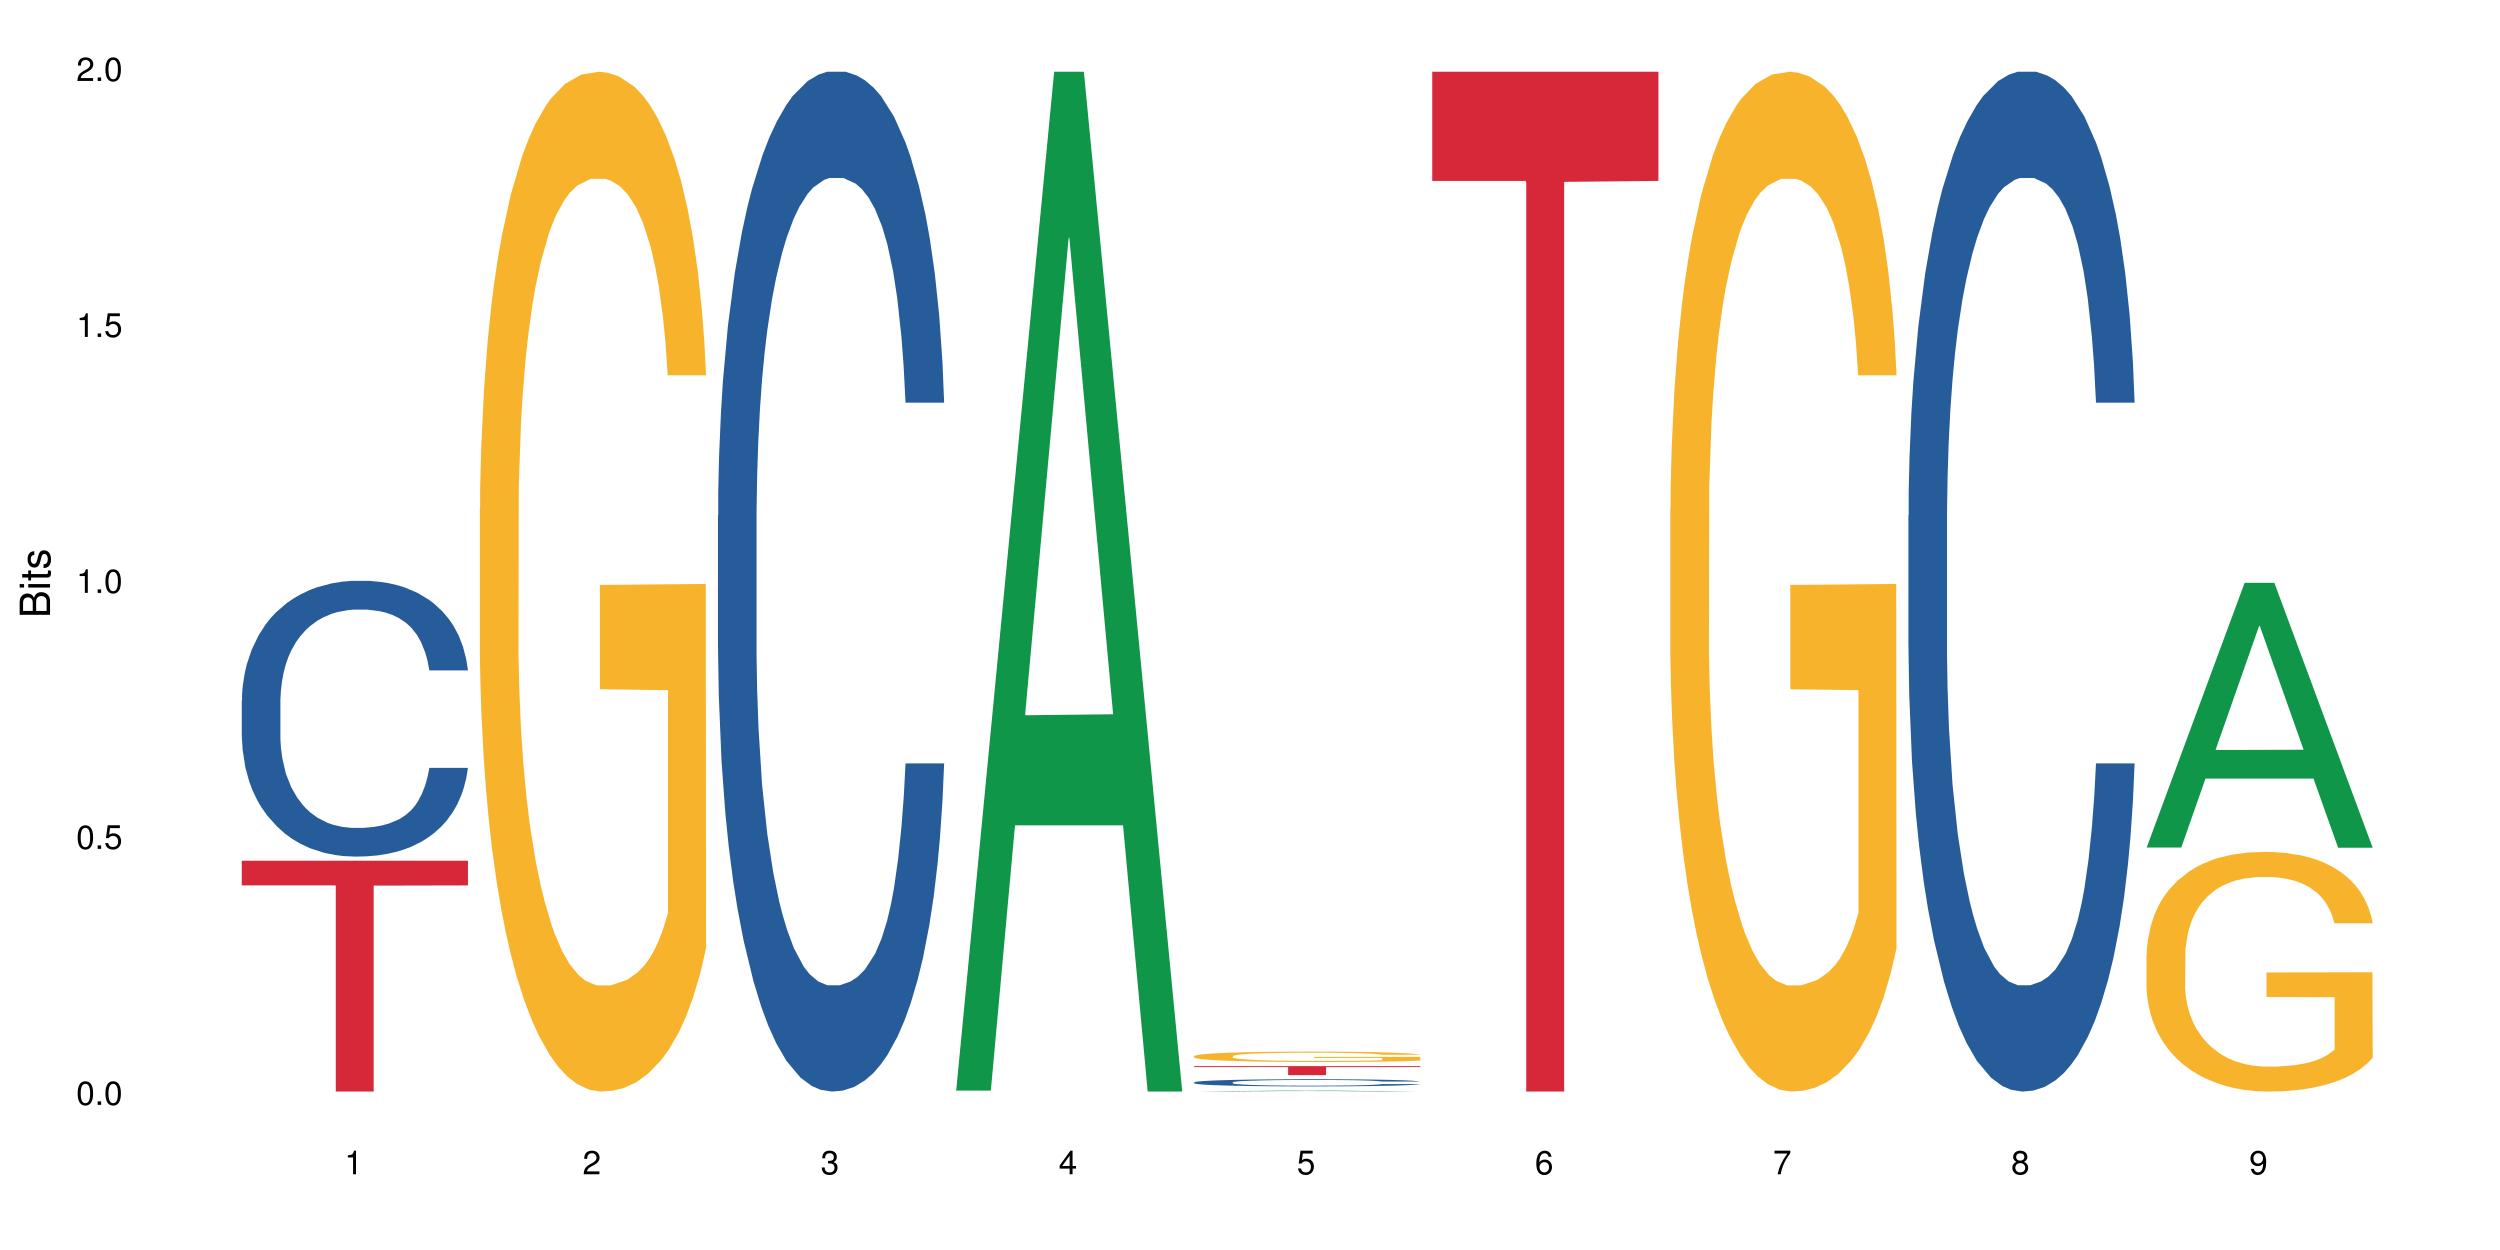 <?xml version="1.0" encoding="UTF-8"?>
<svg xmlns="http://www.w3.org/2000/svg" xmlns:xlink="http://www.w3.org/1999/xlink" width="720pt" height="360pt" viewBox="0 0 720 360" version="1.1">
<defs>
<g>
<symbol overflow="visible" id="glyph0-0">
<path style="stroke:none;" d=""/>
</symbol>
<symbol overflow="visible" id="glyph0-1">
<path style="stroke:none;" d="M 2.641 -6.797 C 2 -6.797 1.422 -6.531 1.078 -6.047 C 0.641 -5.453 0.406 -4.547 0.406 -3.297 C 0.406 -1 1.188 0.219 2.641 0.219 C 4.078 0.219 4.859 -1 4.859 -3.234 C 4.859 -4.562 4.656 -5.438 4.203 -6.047 C 3.844 -6.531 3.281 -6.797 2.641 -6.797 Z M 2.641 -6.047 C 3.547 -6.047 4 -5.125 4 -3.312 C 4 -1.375 3.562 -0.484 2.625 -0.484 C 1.734 -0.484 1.281 -1.422 1.281 -3.281 C 1.281 -5.141 1.734 -6.047 2.641 -6.047 Z M 2.641 -6.047 "/>
</symbol>
<symbol overflow="visible" id="glyph0-2">
<path style="stroke:none;" d="M 1.828 -1 L 0.828 -1 L 0.828 0 L 1.828 0 Z M 1.828 -1 "/>
</symbol>
<symbol overflow="visible" id="glyph0-3">
<path style="stroke:none;" d="M 4.562 -6.797 L 1.062 -6.797 L 0.547 -3.094 L 1.328 -3.094 C 1.719 -3.562 2.047 -3.734 2.578 -3.734 C 3.484 -3.734 4.062 -3.109 4.062 -2.094 C 4.062 -1.125 3.484 -0.531 2.578 -0.531 C 1.828 -0.531 1.375 -0.906 1.188 -1.672 L 0.328 -1.672 C 0.453 -1.109 0.547 -0.844 0.75 -0.594 C 1.125 -0.078 1.828 0.219 2.594 0.219 C 3.969 0.219 4.922 -0.781 4.922 -2.219 C 4.922 -3.562 4.031 -4.484 2.719 -4.484 C 2.25 -4.484 1.859 -4.359 1.469 -4.062 L 1.734 -5.969 L 4.562 -5.969 Z M 4.562 -6.797 "/>
</symbol>
<symbol overflow="visible" id="glyph0-4">
<path style="stroke:none;" d="M 2.484 -4.844 L 2.484 0 L 3.328 0 L 3.328 -6.797 L 2.766 -6.797 C 2.469 -5.75 2.281 -5.609 0.984 -5.453 L 0.984 -4.844 Z M 2.484 -4.844 "/>
</symbol>
<symbol overflow="visible" id="glyph0-5">
<path style="stroke:none;" d="M 4.859 -0.828 L 1.281 -0.828 C 1.359 -1.391 1.672 -1.75 2.5 -2.234 L 3.469 -2.75 C 4.406 -3.266 4.906 -3.969 4.906 -4.812 C 4.906 -5.375 4.672 -5.906 4.266 -6.266 C 3.859 -6.625 3.375 -6.797 2.719 -6.797 C 1.859 -6.797 1.219 -6.5 0.844 -5.922 C 0.609 -5.562 0.5 -5.125 0.484 -4.438 L 1.328 -4.438 C 1.359 -4.906 1.406 -5.188 1.531 -5.406 C 1.75 -5.812 2.188 -6.062 2.703 -6.062 C 3.469 -6.062 4.031 -5.516 4.031 -4.781 C 4.031 -4.25 3.719 -3.797 3.125 -3.438 L 2.234 -2.938 C 0.812 -2.141 0.406 -1.5 0.328 0 L 4.859 0 Z M 4.859 -0.828 "/>
</symbol>
<symbol overflow="visible" id="glyph0-6">
<path style="stroke:none;" d="M 2.125 -3.125 L 2.578 -3.125 C 3.516 -3.125 3.984 -2.703 3.984 -1.891 C 3.984 -1.031 3.469 -0.531 2.578 -0.531 C 1.656 -0.531 1.203 -0.984 1.156 -1.969 L 0.312 -1.969 C 0.344 -1.422 0.438 -1.078 0.609 -0.766 C 0.953 -0.109 1.625 0.219 2.547 0.219 C 3.953 0.219 4.859 -0.609 4.859 -1.906 C 4.859 -2.766 4.516 -3.25 3.703 -3.516 C 4.344 -3.766 4.656 -4.25 4.656 -4.938 C 4.656 -6.109 3.875 -6.797 2.578 -6.797 C 1.203 -6.797 0.484 -6.047 0.453 -4.609 L 1.297 -4.609 C 1.312 -5.016 1.344 -5.25 1.453 -5.453 C 1.641 -5.828 2.062 -6.062 2.594 -6.062 C 3.344 -6.062 3.797 -5.625 3.797 -4.906 C 3.797 -4.422 3.609 -4.141 3.25 -3.984 C 3.016 -3.891 2.719 -3.844 2.125 -3.844 Z M 2.125 -3.125 "/>
</symbol>
<symbol overflow="visible" id="glyph0-7">
<path style="stroke:none;" d="M 3.141 -1.625 L 3.141 0 L 3.984 0 L 3.984 -1.625 L 4.984 -1.625 L 4.984 -2.391 L 3.984 -2.391 L 3.984 -6.797 L 3.359 -6.797 L 0.266 -2.516 L 0.266 -1.625 Z M 3.141 -2.391 L 1 -2.391 L 3.141 -5.359 Z M 3.141 -2.391 "/>
</symbol>
<symbol overflow="visible" id="glyph0-8">
<path style="stroke:none;" d="M 4.781 -5.031 C 4.609 -6.141 3.891 -6.797 2.844 -6.797 C 2.094 -6.797 1.422 -6.438 1.031 -5.828 C 0.609 -5.172 0.406 -4.344 0.406 -3.094 C 0.406 -1.953 0.578 -1.234 0.984 -0.625 C 1.359 -0.078 1.953 0.219 2.703 0.219 C 3.984 0.219 4.922 -0.734 4.922 -2.078 C 4.922 -3.344 4.062 -4.234 2.844 -4.234 C 2.172 -4.234 1.641 -3.969 1.281 -3.469 C 1.281 -5.125 1.828 -6.047 2.797 -6.047 C 3.391 -6.047 3.797 -5.672 3.938 -5.031 Z M 2.734 -3.484 C 3.547 -3.484 4.062 -2.922 4.062 -2 C 4.062 -1.156 3.484 -0.531 2.703 -0.531 C 1.922 -0.531 1.328 -1.188 1.328 -2.047 C 1.328 -2.891 1.906 -3.484 2.734 -3.484 Z M 2.734 -3.484 "/>
</symbol>
<symbol overflow="visible" id="glyph0-9">
<path style="stroke:none;" d="M 4.984 -6.797 L 0.438 -6.797 L 0.438 -5.969 L 4.109 -5.969 C 2.5 -3.656 1.828 -2.234 1.328 0 L 2.219 0 C 2.594 -2.172 3.453 -4.047 4.984 -6.094 Z M 4.984 -6.797 "/>
</symbol>
<symbol overflow="visible" id="glyph0-10">
<path style="stroke:none;" d="M 3.75 -3.578 C 4.453 -4 4.688 -4.344 4.688 -4.984 C 4.688 -6.047 3.844 -6.797 2.641 -6.797 C 1.438 -6.797 0.594 -6.047 0.594 -4.984 C 0.594 -4.359 0.828 -4.016 1.516 -3.578 C 0.734 -3.203 0.359 -2.641 0.359 -1.891 C 0.359 -0.641 1.297 0.219 2.641 0.219 C 3.984 0.219 4.922 -0.641 4.922 -1.875 C 4.922 -2.641 4.531 -3.203 3.75 -3.578 Z M 2.641 -6.047 C 3.359 -6.047 3.812 -5.625 3.812 -4.969 C 3.812 -4.344 3.344 -3.922 2.641 -3.922 C 1.922 -3.922 1.453 -4.344 1.453 -4.984 C 1.453 -5.625 1.922 -6.047 2.641 -6.047 Z M 2.641 -3.203 C 3.484 -3.203 4.062 -2.672 4.062 -1.875 C 4.062 -1.062 3.484 -0.531 2.625 -0.531 C 1.797 -0.531 1.219 -1.078 1.219 -1.875 C 1.219 -2.672 1.797 -3.203 2.641 -3.203 Z M 2.641 -3.203 "/>
</symbol>
<symbol overflow="visible" id="glyph0-11">
<path style="stroke:none;" d="M 0.516 -1.547 C 0.672 -0.438 1.406 0.219 2.438 0.219 C 3.188 0.219 3.859 -0.141 4.266 -0.75 C 4.688 -1.406 4.891 -2.25 4.891 -3.484 C 4.891 -4.625 4.703 -5.359 4.312 -5.953 C 3.938 -6.5 3.344 -6.797 2.594 -6.797 C 1.297 -6.797 0.359 -5.844 0.359 -4.516 C 0.359 -3.25 1.234 -2.344 2.453 -2.344 C 3.094 -2.344 3.562 -2.578 4.016 -3.109 C 4 -1.453 3.469 -0.531 2.5 -0.531 C 1.906 -0.531 1.484 -0.906 1.359 -1.547 Z M 2.578 -6.062 C 3.375 -6.062 3.969 -5.406 3.969 -4.531 C 3.969 -3.688 3.375 -3.094 2.547 -3.094 C 1.734 -3.094 1.234 -3.672 1.234 -4.578 C 1.234 -5.438 1.797 -6.062 2.578 -6.062 Z M 2.578 -6.062 "/>
</symbol>
<symbol overflow="visible" id="glyph1-0">
<path style="stroke:none;" d=""/>
</symbol>
<symbol overflow="visible" id="glyph1-1">
<path style="stroke:none;" d="M 0 -0.953 L 0 -4.891 C 0 -5.719 -0.234 -6.344 -0.734 -6.797 C -1.188 -7.234 -1.812 -7.469 -2.5 -7.469 C -3.547 -7.469 -4.188 -7 -4.625 -5.875 C -4.984 -6.672 -5.641 -7.094 -6.531 -7.094 C -7.156 -7.094 -7.734 -6.859 -8.141 -6.391 C -8.562 -5.938 -8.75 -5.344 -8.75 -4.5 L -8.75 -0.953 Z M -4.984 -2.062 L -7.766 -2.062 L -7.766 -4.219 C -7.766 -4.844 -7.688 -5.203 -7.453 -5.5 C -7.219 -5.812 -6.859 -5.969 -6.375 -5.969 C -5.906 -5.969 -5.531 -5.812 -5.297 -5.5 C -5.062 -5.203 -4.984 -4.844 -4.984 -4.219 Z M -0.984 -2.062 L -4 -2.062 L -4 -4.781 C -4 -5.328 -3.859 -5.688 -3.578 -5.953 C -3.297 -6.219 -2.922 -6.359 -2.484 -6.359 C -2.062 -6.359 -1.688 -6.219 -1.406 -5.953 C -1.109 -5.688 -0.984 -5.328 -0.984 -4.781 Z M -0.984 -2.062 "/>
</symbol>
<symbol overflow="visible" id="glyph1-2">
<path style="stroke:none;" d="M -6.281 -1.797 L -6.281 -0.797 L 0 -0.797 L 0 -1.797 Z M -8.75 -1.797 L -8.75 -0.797 L -7.484 -0.797 L -7.484 -1.797 Z M -8.75 -1.797 "/>
</symbol>
<symbol overflow="visible" id="glyph1-3">
<path style="stroke:none;" d="M -6.281 -3.047 L -6.281 -2.016 L -8.016 -2.016 L -8.016 -1.016 L -6.281 -1.016 L -6.281 -0.172 L -5.469 -0.172 L -5.469 -1.016 L -0.719 -1.016 C -0.078 -1.016 0.281 -1.453 0.281 -2.234 C 0.281 -2.469 0.25 -2.719 0.188 -3.047 L -0.641 -3.047 C -0.609 -2.922 -0.594 -2.766 -0.594 -2.562 C -0.594 -2.141 -0.719 -2.016 -1.156 -2.016 L -5.469 -2.016 L -5.469 -3.047 Z M -6.281 -3.047 "/>
</symbol>
<symbol overflow="visible" id="glyph1-4">
<path style="stroke:none;" d="M -4.531 -5.25 C -5.766 -5.25 -6.469 -4.422 -6.469 -2.969 C -6.469 -1.516 -5.719 -0.562 -4.547 -0.562 C -3.562 -0.562 -3.094 -1.062 -2.734 -2.562 L -2.516 -3.484 C -2.344 -4.188 -2.094 -4.469 -1.625 -4.469 C -1.047 -4.469 -0.641 -3.875 -0.641 -3 C -0.641 -2.453 -0.797 -2 -1.062 -1.75 C -1.25 -1.594 -1.422 -1.531 -1.875 -1.469 L -1.875 -0.406 C -0.422 -0.453 0.281 -1.266 0.281 -2.922 C 0.281 -4.5 -0.5 -5.516 -1.719 -5.516 C -2.656 -5.516 -3.172 -4.984 -3.469 -3.734 L -3.703 -2.766 C -3.891 -1.953 -4.156 -1.609 -4.594 -1.609 C -5.172 -1.609 -5.547 -2.125 -5.547 -2.938 C -5.547 -3.75 -5.203 -4.172 -4.531 -4.203 Z M -4.531 -5.25 "/>
</symbol>
</g>
</defs>
<g id="surface40954">
<rect x="0" y="0" width="720" height="360" style="fill:rgb(100%,100%,100%);fill-opacity:1;stroke:none;"/>
<path style=" stroke:none;fill-rule:nonzero;fill:rgb(14.51%,36.078%,60%);fill-opacity:1;" d="M 69.629 201.848 L 69.707 201.773 L 69.707 200.031 L 69.945 197.273 L 70.504 193.789 L 71.059 191.395 L 72.488 187.113 L 74.477 182.977 L 76.539 179.781 L 78.051 177.895 L 79.402 176.445 L 82.5 173.758 L 84.484 172.379 L 86.629 171.145 L 89.25 169.91 L 91.156 169.184 L 95.449 168.023 L 98.625 167.516 L 101.09 167.297 L 106.41 167.297 L 109.59 167.59 L 111.891 167.953 L 114.434 168.531 L 116.578 169.184 L 120.312 170.781 L 123.648 172.816 L 125.16 173.977 L 127.543 176.227 L 129.371 178.402 L 130.641 180.289 L 132.07 182.977 L 133.34 186.242 L 134.293 189.945 L 134.773 193.066 L 123.648 193.066 L 123.094 190.16 L 122.457 187.91 L 121.266 184.938 L 120.074 182.832 L 118.406 180.727 L 116.898 179.348 L 114.832 177.969 L 113.004 177.098 L 111.098 176.445 L 109.27 176.008 L 105.773 175.574 L 101.723 175.574 L 100.215 175.719 L 97.117 176.297 L 95.449 176.805 L 93.066 177.824 L 91.395 178.766 L 89.41 180.219 L 88.059 181.453 L 86.391 183.34 L 85.199 185.008 L 83.848 187.402 L 83.055 189.219 L 82.34 191.25 L 81.703 193.645 L 81.227 196.188 L 80.91 198.871 L 80.75 201.484 L 80.75 212.734 L 80.91 215.348 L 81.309 218.395 L 82.34 222.824 L 83.848 226.672 L 85.598 229.719 L 87.266 231.895 L 88.219 232.914 L 89.488 234.074 L 91.477 235.523 L 94.336 236.977 L 96.004 237.559 L 98.547 238.137 L 101.168 238.43 L 104.664 238.43 L 107.762 238.137 L 109.828 237.773 L 111.973 237.195 L 114.91 235.961 L 116.738 234.801 L 118.328 233.422 L 119.52 232.043 L 120.312 230.879 L 121.504 228.629 L 122.457 226.16 L 123.172 223.621 L 123.648 221.152 L 134.773 221.152 L 134.293 224.059 L 133.578 226.887 L 132.863 228.992 L 131.754 231.531 L 130.48 233.781 L 128.656 236.324 L 127.145 237.992 L 125.16 239.809 L 123.332 241.188 L 121.348 242.422 L 118.406 243.871 L 116.5 244.598 L 114.434 245.25 L 111.973 245.832 L 108.875 246.34 L 105.535 246.629 L 102.438 246.703 L 99.102 246.559 L 96.641 246.266 L 93.383 245.613 L 89.332 244.309 L 86.391 242.93 L 84.086 241.551 L 82.102 240.098 L 79.879 238.137 L 77.016 234.945 L 75.27 232.477 L 74.078 230.445 L 72.727 227.613 L 71.773 225.074 L 70.66 221.008 L 69.867 215.855 L 69.629 211.863 Z M 69.629 201.848 "/>
<path style=" stroke:none;fill-rule:nonzero;fill:rgb(83.922%,15.686%,22.353%);fill-opacity:1;" d="M 69.629 247.883 L 134.773 247.883 L 134.773 255 L 107.621 255.062 L 107.621 314.371 L 96.699 314.371 L 96.699 255.125 L 96.543 255 L 69.629 255 Z M 69.629 247.883 "/>
<path style=" stroke:none;fill-rule:nonzero;fill:rgb(96.863%,70.196%,16.863%);fill-opacity:1;" d="M 138.199 146.461 L 138.281 146.191 L 138.281 140.828 L 138.598 128.758 L 139.391 112.129 L 140.426 98.449 L 141.535 87.719 L 142.25 82.086 L 143.441 74.039 L 144.477 68.141 L 147.098 56.07 L 150.434 44.805 L 152.262 39.977 L 154.328 35.414 L 157.266 30.32 L 158.617 28.441 L 162.746 24.148 L 167.434 21.469 L 172.598 20.664 L 174.98 20.93 L 178.238 22.004 L 182.688 24.953 L 185.23 27.637 L 187.215 30.32 L 189.281 33.805 L 191.824 39.172 L 194.207 45.609 L 196.113 52.047 L 198.02 60.094 L 199.609 68.676 L 200.957 78.062 L 202.152 89.328 L 202.867 98.715 L 203.344 108.105 L 192.301 108.105 L 191.664 98.715 L 190.949 91.477 L 189.758 82.625 L 188.566 76.188 L 187.375 71.09 L 185.148 64.117 L 183.242 59.824 L 180.859 56.07 L 178.555 53.656 L 175.934 52.047 L 174.348 51.508 L 170.137 51.508 L 166.324 53.387 L 164.098 55.531 L 162.508 57.68 L 160.285 61.703 L 158.934 64.922 L 158.141 67.066 L 155.758 75.383 L 154.168 82.891 L 153.293 87.988 L 152.184 96.035 L 151.387 103.277 L 150.512 114.004 L 150.035 122.051 L 149.402 140.293 L 149.32 188.574 L 149.559 198.766 L 150.035 209.762 L 150.672 219.418 L 151.625 229.609 L 152.578 237.391 L 154.246 247.852 L 155.676 254.824 L 156.789 259.383 L 158.934 266.625 L 159.809 269.039 L 161.875 273.867 L 164.02 277.625 L 166.641 280.844 L 168.625 282.453 L 171.805 283.793 L 175.855 283.793 L 180.621 282.184 L 183.641 280.039 L 185.707 277.891 L 187.059 276.016 L 188.727 273.062 L 189.918 270.383 L 191.027 267.43 L 192.379 262.871 L 192.379 198.766 L 172.758 198.496 L 172.758 168.457 L 203.262 168.188 L 203.344 273.062 L 201.676 280.305 L 199.609 287.281 L 197.621 292.645 L 195.559 297.203 L 192.617 302.301 L 190.234 305.52 L 186.578 309.273 L 183.242 311.688 L 179.746 313.297 L 176.648 314.102 L 172.996 314.371 L 169.738 313.836 L 166.242 312.227 L 163.461 310.078 L 160.922 307.398 L 158.379 303.91 L 155.199 298.277 L 153.137 293.719 L 150.988 288.086 L 148.844 281.379 L 146.938 274.137 L 145.668 268.504 L 144.398 262.066 L 143.047 254.02 L 141.773 244.898 L 140.82 236.586 L 139.949 227.195 L 139.312 218.344 L 138.676 206.277 L 138.359 196.621 L 138.199 188.305 Z M 138.199 146.461 "/>
<path style=" stroke:none;fill-rule:nonzero;fill:rgb(14.51%,36.078%,60%);fill-opacity:1;" d="M 206.77 148.457 L 206.852 148.188 L 206.852 141.742 L 207.09 131.543 L 207.645 118.656 L 208.199 109.797 L 209.629 93.957 L 211.617 78.652 L 213.684 66.84 L 215.191 59.859 L 216.543 54.492 L 219.641 44.559 L 221.625 39.457 L 223.77 34.891 L 226.395 30.328 L 228.301 27.645 L 232.59 23.348 L 235.766 21.469 L 238.23 20.664 L 243.551 20.664 L 246.73 21.738 L 249.035 23.078 L 251.574 25.227 L 253.723 27.645 L 257.453 33.551 L 260.793 41.066 L 262.301 45.363 L 264.684 53.684 L 266.512 61.738 L 267.781 68.719 L 269.211 78.652 L 270.484 90.734 L 271.438 104.426 L 271.914 115.969 L 260.793 115.969 L 260.234 105.23 L 259.598 96.91 L 258.406 85.902 L 257.215 78.117 L 255.547 70.332 L 254.039 65.23 L 251.973 60.129 L 250.145 56.906 L 248.238 54.492 L 246.414 52.879 L 242.918 51.27 L 238.863 51.27 L 237.355 51.805 L 234.258 53.953 L 232.59 55.832 L 230.207 59.59 L 228.539 63.082 L 226.551 68.449 L 225.203 73.016 L 223.531 79.996 L 222.34 86.172 L 220.992 95.031 L 220.195 101.742 L 219.48 109.258 L 218.848 118.117 L 218.371 127.516 L 218.051 137.449 L 217.891 147.113 L 217.891 188.727 L 218.051 198.391 L 218.449 209.668 L 219.48 226.043 L 220.992 240.273 L 222.738 251.547 L 224.406 259.602 L 225.359 263.359 L 226.633 267.656 L 228.617 273.027 L 231.477 278.395 L 233.145 280.543 L 235.688 282.691 L 238.309 283.766 L 241.805 283.766 L 244.902 282.691 L 246.969 281.348 L 249.113 279.199 L 252.051 274.637 L 253.879 270.34 L 255.469 265.242 L 256.66 260.141 L 257.453 255.844 L 258.645 247.52 L 259.598 238.395 L 260.312 228.996 L 260.793 219.867 L 271.914 219.867 L 271.438 230.609 L 270.723 241.078 L 270.008 248.863 L 268.895 258.262 L 267.621 266.582 L 265.797 275.98 L 264.285 282.152 L 262.301 288.867 L 260.473 293.969 L 258.488 298.531 L 255.547 303.898 L 253.641 306.586 L 251.574 309 L 249.113 311.148 L 246.016 313.027 L 242.68 314.102 L 239.582 314.371 L 236.242 313.832 L 233.781 312.762 L 230.523 310.344 L 226.473 305.512 L 223.531 300.41 L 221.23 295.309 L 219.242 289.941 L 217.02 282.691 L 214.16 270.879 L 212.41 261.75 L 211.219 254.234 L 209.867 243.762 L 208.914 234.367 L 207.805 219.332 L 207.008 200.27 L 206.77 185.504 Z M 206.77 148.457 "/>
<path style=" stroke:none;fill-rule:nonzero;fill:rgb(6.275%,58.824%,28.235%);fill-opacity:1;" d="M 275.34 314.094 L 275.41 313.82 L 303.598 20.664 L 312.156 20.664 L 340.484 314.371 L 330.531 314.371 L 323.434 237.703 L 292.324 237.703 L 285.363 314.094 L 275.34 314.094 L 295.316 205.988 L 320.578 205.711 L 307.98 68.648 L 307.844 68.375 L 307.703 69.199 L 295.246 205.711 L 295.316 205.988 Z M 275.34 314.094 "/>
<path style=" stroke:none;fill-rule:nonzero;fill:rgb(6.275%,58.824%,28.235%);fill-opacity:1;" d="M 343.914 314.371 L 343.98 314.371 L 372.168 314.062 L 380.73 314.062 L 409.055 314.371 L 399.102 314.371 L 392.004 314.289 L 360.895 314.289 L 353.934 314.371 L 343.914 314.371 L 363.887 314.258 L 389.148 314.258 L 376.555 314.113 L 376.414 314.109 L 376.273 314.113 L 363.816 314.258 L 363.887 314.258 Z M 343.914 314.371 "/>
<path style=" stroke:none;fill-rule:nonzero;fill:rgb(14.51%,36.078%,60%);fill-opacity:1;" d="M 343.914 311.715 L 343.992 311.715 L 343.992 311.668 L 344.23 311.598 L 344.785 311.508 L 345.344 311.445 L 346.773 311.332 L 348.758 311.227 L 350.824 311.141 L 352.332 311.094 L 353.684 311.055 L 356.781 310.984 L 358.77 310.949 L 360.914 310.918 L 363.535 310.887 L 365.441 310.867 L 369.73 310.836 L 372.91 310.824 L 375.371 310.816 L 380.695 310.816 L 383.871 310.824 L 386.176 310.836 L 388.719 310.852 L 390.863 310.867 L 394.598 310.91 L 397.934 310.961 L 399.441 310.992 L 401.824 311.051 L 403.652 311.105 L 404.922 311.156 L 406.352 311.227 L 407.625 311.309 L 408.578 311.406 L 409.055 311.488 L 397.934 311.488 L 397.375 311.414 L 396.742 311.355 L 395.551 311.277 L 394.359 311.223 L 392.688 311.168 L 391.18 311.133 L 389.113 311.094 L 387.289 311.074 L 385.379 311.055 L 383.555 311.043 L 380.059 311.031 L 376.008 311.031 L 374.496 311.035 L 371.398 311.051 L 369.73 311.066 L 367.348 311.09 L 365.68 311.117 L 363.691 311.152 L 362.344 311.188 L 360.676 311.234 L 359.484 311.277 L 358.133 311.34 L 357.336 311.387 L 356.621 311.441 L 355.988 311.504 L 355.512 311.57 L 355.191 311.637 L 355.035 311.707 L 355.035 312 L 355.191 312.066 L 355.59 312.145 L 356.621 312.262 L 358.133 312.359 L 359.879 312.441 L 361.547 312.496 L 362.5 312.523 L 363.773 312.555 L 365.758 312.59 L 368.617 312.629 L 370.285 312.645 L 372.828 312.66 L 375.449 312.668 L 378.945 312.668 L 382.043 312.66 L 384.109 312.648 L 386.254 312.633 L 389.195 312.602 L 391.02 312.57 L 392.609 312.535 L 393.801 312.5 L 394.598 312.469 L 395.789 312.41 L 396.742 312.348 L 397.457 312.281 L 397.934 312.219 L 409.055 312.219 L 408.578 312.293 L 407.863 312.367 L 407.148 312.422 L 406.035 312.488 L 404.766 312.547 L 402.938 312.613 L 401.43 312.656 L 399.441 312.703 L 397.613 312.738 L 395.629 312.77 L 392.688 312.809 L 390.781 312.828 L 388.719 312.844 L 386.254 312.859 L 383.156 312.871 L 379.82 312.879 L 376.723 312.883 L 373.387 312.879 L 370.922 312.871 L 367.664 312.852 L 363.613 312.82 L 360.676 312.785 L 358.371 312.746 L 356.383 312.711 L 354.16 312.66 L 351.301 312.574 L 349.551 312.512 L 348.359 312.457 L 347.012 312.387 L 346.059 312.32 L 344.945 312.215 L 344.152 312.078 L 343.914 311.977 Z M 343.914 311.715 "/>
<path style=" stroke:none;fill-rule:nonzero;fill:rgb(96.863%,70.196%,16.863%);fill-opacity:1;" d="M 343.914 304.152 L 343.992 304.148 L 343.992 304.094 L 344.309 303.973 L 345.105 303.801 L 346.137 303.66 L 347.25 303.551 L 347.965 303.496 L 349.156 303.414 L 350.188 303.352 L 352.809 303.23 L 356.145 303.113 L 357.973 303.066 L 360.039 303.02 L 362.977 302.965 L 364.328 302.945 L 368.461 302.902 L 373.148 302.875 L 378.309 302.867 L 380.695 302.871 L 383.949 302.883 L 388.398 302.91 L 390.941 302.938 L 392.926 302.965 L 394.992 303 L 397.535 303.055 L 399.918 303.121 L 401.824 303.188 L 403.73 303.27 L 405.32 303.359 L 406.672 303.453 L 407.863 303.57 L 408.578 303.664 L 409.055 303.762 L 398.012 303.762 L 397.375 303.664 L 396.66 303.59 L 395.469 303.5 L 394.277 303.434 L 393.086 303.383 L 390.863 303.312 L 388.957 303.266 L 386.574 303.23 L 384.27 303.203 L 381.648 303.188 L 380.059 303.184 L 375.848 303.184 L 372.035 303.203 L 369.809 303.223 L 368.223 303.246 L 365.996 303.285 L 364.645 303.32 L 363.852 303.34 L 361.469 303.426 L 359.879 303.504 L 359.008 303.555 L 357.895 303.637 L 357.098 303.711 L 356.227 303.82 L 355.75 303.902 L 355.113 304.09 L 355.035 304.582 L 355.273 304.688 L 355.75 304.801 L 356.383 304.898 L 357.336 305 L 358.293 305.082 L 359.961 305.188 L 361.391 305.258 L 362.5 305.305 L 364.645 305.379 L 365.52 305.406 L 367.586 305.453 L 369.73 305.492 L 372.352 305.523 L 374.34 305.543 L 377.516 305.555 L 381.566 305.555 L 386.332 305.539 L 389.352 305.516 L 391.418 305.496 L 392.77 305.477 L 394.438 305.445 L 395.629 305.418 L 396.742 305.387 L 398.09 305.34 L 398.09 304.688 L 378.469 304.684 L 378.469 304.375 L 408.977 304.375 L 409.055 305.445 L 407.387 305.52 L 405.32 305.59 L 403.336 305.645 L 401.27 305.691 L 398.328 305.742 L 395.945 305.777 L 392.293 305.816 L 388.957 305.84 L 385.461 305.855 L 382.363 305.863 L 378.707 305.867 L 375.449 305.863 L 371.953 305.844 L 369.176 305.824 L 366.633 305.797 L 364.09 305.762 L 360.914 305.703 L 358.848 305.656 L 356.703 305.598 L 354.559 305.531 L 352.652 305.457 L 351.379 305.398 L 350.109 305.332 L 348.758 305.25 L 347.488 305.156 L 346.535 305.074 L 345.66 304.977 L 345.023 304.887 L 344.391 304.762 L 344.07 304.664 L 343.914 304.578 Z M 343.914 304.152 "/>
<path style=" stroke:none;fill-rule:nonzero;fill:rgb(83.922%,15.686%,22.353%);fill-opacity:1;" d="M 343.914 307.047 L 409.055 307.047 L 409.055 307.324 L 381.906 307.328 L 381.906 309.637 L 370.98 309.637 L 370.98 307.328 L 370.824 307.324 L 343.914 307.324 Z M 343.914 307.047 "/>
<path style=" stroke:none;fill-rule:nonzero;fill:rgb(83.922%,15.686%,22.353%);fill-opacity:1;" d="M 412.484 20.664 L 477.625 20.664 L 477.625 52.102 L 450.477 52.379 L 450.477 314.371 L 439.555 314.371 L 439.555 52.652 L 439.395 52.102 L 412.484 52.102 Z M 412.484 20.664 "/>
<path style=" stroke:none;fill-rule:nonzero;fill:rgb(96.863%,70.196%,16.863%);fill-opacity:1;" d="M 481.055 146.461 L 481.133 146.191 L 481.133 140.828 L 481.449 128.758 L 482.246 112.129 L 483.277 98.449 L 484.391 87.719 L 485.105 82.086 L 486.297 74.039 L 487.328 68.141 L 489.949 56.07 L 493.289 44.805 L 495.113 39.977 L 497.18 35.414 L 500.121 30.32 L 501.469 28.441 L 505.602 24.148 L 510.289 21.469 L 515.453 20.664 L 517.836 20.93 L 521.094 22.004 L 525.539 24.953 L 528.082 27.637 L 530.07 30.32 L 532.133 33.805 L 534.676 39.172 L 537.059 45.609 L 538.965 52.047 L 540.875 60.094 L 542.461 68.676 L 543.812 78.062 L 545.004 89.328 L 545.719 98.715 L 546.195 108.105 L 535.152 108.105 L 534.52 98.715 L 533.805 91.477 L 532.609 82.625 L 531.418 76.188 L 530.227 71.09 L 528.004 64.117 L 526.098 59.824 L 523.715 56.07 L 521.41 53.656 L 518.789 52.047 L 517.199 51.508 L 512.988 51.508 L 509.176 53.387 L 506.953 55.531 L 505.363 57.68 L 503.137 61.703 L 501.789 64.922 L 500.992 67.066 L 498.609 75.383 L 497.02 82.891 L 496.148 87.988 L 495.035 96.035 L 494.242 103.277 L 493.367 114.004 L 492.891 122.051 L 492.254 140.293 L 492.176 188.574 L 492.414 198.766 L 492.891 209.762 L 493.527 219.418 L 494.48 229.609 L 495.434 237.391 L 497.102 247.852 L 498.531 254.824 L 499.645 259.383 L 501.789 266.625 L 502.66 269.039 L 504.727 273.867 L 506.871 277.625 L 509.492 280.844 L 511.48 282.453 L 514.656 283.793 L 518.707 283.793 L 523.477 282.184 L 526.492 280.039 L 528.559 277.891 L 529.91 276.016 L 531.578 273.062 L 532.77 270.383 L 533.883 267.43 L 535.234 262.871 L 535.234 198.766 L 515.609 198.496 L 515.609 168.457 L 546.117 168.188 L 546.195 273.062 L 544.527 280.305 L 542.461 287.281 L 540.477 292.645 L 538.41 297.203 L 535.473 302.301 L 533.086 305.52 L 529.434 309.273 L 526.098 311.688 L 522.602 313.297 L 519.504 314.102 L 515.848 314.371 L 512.594 313.836 L 509.098 312.227 L 506.316 310.078 L 503.773 307.398 L 501.23 303.91 L 498.055 298.277 L 495.988 293.719 L 493.844 288.086 L 491.699 281.379 L 489.793 274.137 L 488.52 268.504 L 487.25 262.066 L 485.898 254.02 L 484.629 244.898 L 483.676 236.586 L 482.801 227.195 L 482.164 218.344 L 481.531 206.277 L 481.211 196.621 L 481.055 188.305 Z M 481.055 146.461 "/>
<path style=" stroke:none;fill-rule:nonzero;fill:rgb(14.51%,36.078%,60%);fill-opacity:1;" d="M 549.625 148.457 L 549.703 148.188 L 549.703 141.742 L 549.941 131.543 L 550.496 118.656 L 551.055 109.797 L 552.484 93.957 L 554.469 78.652 L 556.535 66.84 L 558.047 59.859 L 559.395 54.492 L 562.492 44.559 L 564.48 39.457 L 566.625 34.891 L 569.246 30.328 L 571.152 27.645 L 575.441 23.348 L 578.621 21.469 L 581.082 20.664 L 586.406 20.664 L 589.582 21.738 L 591.887 23.078 L 594.43 25.227 L 596.574 27.645 L 600.309 33.551 L 603.645 41.066 L 605.152 45.363 L 607.539 53.684 L 609.363 61.738 L 610.637 68.719 L 612.066 78.652 L 613.336 90.734 L 614.289 104.426 L 614.766 115.969 L 603.645 115.969 L 603.09 105.23 L 602.453 96.91 L 601.262 85.902 L 600.07 78.117 L 598.402 70.332 L 596.891 65.23 L 594.828 60.129 L 593 56.906 L 591.094 54.492 L 589.266 52.879 L 585.77 51.27 L 581.719 51.27 L 580.211 51.805 L 577.109 53.953 L 575.441 55.832 L 573.059 59.59 L 571.391 63.082 L 569.406 68.449 L 568.055 73.016 L 566.387 79.996 L 565.195 86.172 L 563.844 95.031 L 563.051 101.742 L 562.336 109.258 L 561.699 118.117 L 561.223 127.516 L 560.906 137.449 L 560.746 147.113 L 560.746 188.727 L 560.906 198.391 L 561.301 209.668 L 562.336 226.043 L 563.844 240.273 L 565.594 251.547 L 567.262 259.602 L 568.215 263.359 L 569.484 267.656 L 571.469 273.027 L 574.332 278.395 L 576 280.543 L 578.539 282.691 L 581.164 283.766 L 584.656 283.766 L 587.758 282.691 L 589.82 281.348 L 591.965 279.199 L 594.906 274.637 L 596.734 270.34 L 598.32 265.242 L 599.512 260.141 L 600.309 255.844 L 601.5 247.52 L 602.453 238.395 L 603.168 228.996 L 603.645 219.867 L 614.766 219.867 L 614.289 230.609 L 613.574 241.078 L 612.859 248.863 L 611.746 258.262 L 610.477 266.582 L 608.648 275.98 L 607.141 282.152 L 605.152 288.867 L 603.328 293.969 L 601.34 298.531 L 598.402 303.898 L 596.496 306.586 L 594.43 309 L 591.965 311.148 L 588.867 313.027 L 585.531 314.102 L 582.434 314.371 L 579.098 313.832 L 576.633 312.762 L 573.379 310.344 L 569.324 305.512 L 566.387 300.41 L 564.082 295.309 L 562.098 289.941 L 559.871 282.691 L 557.012 270.879 L 555.266 261.75 L 554.074 254.234 L 552.723 243.762 L 551.77 234.367 L 550.656 219.332 L 549.863 200.27 L 549.625 185.504 Z M 549.625 148.457 "/>
<path style=" stroke:none;fill-rule:nonzero;fill:rgb(6.275%,58.824%,28.235%);fill-opacity:1;" d="M 618.195 244.086 L 618.266 244.012 L 646.449 167.848 L 655.012 167.848 L 683.336 244.156 L 673.383 244.156 L 666.285 224.238 L 635.176 224.238 L 628.215 244.086 L 618.195 244.086 L 638.168 215.996 L 663.434 215.926 L 650.836 180.316 L 650.695 180.242 L 650.559 180.461 L 638.098 215.926 L 638.168 215.996 Z M 618.195 244.086 "/>
<path style=" stroke:none;fill-rule:nonzero;fill:rgb(96.863%,70.196%,16.863%);fill-opacity:1;" d="M 618.195 274.902 L 618.273 274.84 L 618.273 273.582 L 618.594 270.742 L 619.387 266.836 L 620.418 263.621 L 621.531 261.098 L 622.246 259.773 L 623.438 257.883 L 624.473 256.496 L 627.094 253.656 L 630.43 251.012 L 632.258 249.875 L 634.32 248.805 L 637.262 247.605 L 638.613 247.164 L 642.742 246.156 L 647.43 245.523 L 652.594 245.336 L 654.977 245.398 L 658.234 245.652 L 662.684 246.344 L 665.223 246.977 L 667.211 247.605 L 669.277 248.426 L 671.816 249.688 L 674.203 251.199 L 676.109 252.711 L 678.016 254.605 L 679.602 256.621 L 680.953 258.828 L 682.145 261.477 L 682.859 263.684 L 683.336 265.891 L 672.293 265.891 L 671.66 263.684 L 670.945 261.98 L 669.754 259.898 L 668.562 258.387 L 667.371 257.188 L 665.145 255.551 L 663.238 254.539 L 660.855 253.656 L 658.551 253.09 L 655.93 252.711 L 654.34 252.586 L 650.129 252.586 L 646.316 253.027 L 644.094 253.531 L 642.504 254.035 L 640.281 254.98 L 638.93 255.738 L 638.133 256.242 L 635.75 258.195 L 634.164 259.961 L 633.289 261.16 L 632.176 263.051 L 631.383 264.754 L 630.508 267.277 L 630.031 269.168 L 629.395 273.453 L 629.316 284.801 L 629.555 287.199 L 630.031 289.781 L 630.668 292.051 L 631.621 294.449 L 632.574 296.277 L 634.242 298.734 L 635.672 300.375 L 636.785 301.445 L 638.93 303.148 L 639.805 303.715 L 641.867 304.852 L 644.012 305.734 L 646.637 306.488 L 648.621 306.867 L 651.797 307.184 L 655.852 307.184 L 660.617 306.805 L 663.637 306.301 L 665.699 305.797 L 667.051 305.355 L 668.719 304.66 L 669.91 304.031 L 671.023 303.336 L 672.375 302.266 L 672.375 287.199 L 652.754 287.137 L 652.754 280.074 L 683.258 280.012 L 683.336 304.66 L 681.668 306.363 L 679.602 308.004 L 677.617 309.266 L 675.551 310.336 L 672.613 311.535 L 670.23 312.289 L 666.574 313.172 L 663.238 313.738 L 659.742 314.117 L 656.645 314.309 L 652.992 314.371 L 649.734 314.246 L 646.238 313.867 L 643.457 313.363 L 640.914 312.73 L 638.375 311.91 L 635.195 310.59 L 633.129 309.516 L 630.984 308.191 L 628.84 306.617 L 626.934 304.914 L 625.664 303.59 L 624.391 302.078 L 623.039 300.184 L 621.77 298.043 L 620.816 296.086 L 619.941 293.883 L 619.309 291.801 L 618.672 288.965 L 618.355 286.695 L 618.195 284.738 Z M 618.195 274.902 "/>
<g style="fill:rgb(0%,0%,0%);fill-opacity:1;">
  <use xlink:href="#glyph0-1" x="21.957" y="318.198"/>
  <use xlink:href="#glyph0-2" x="27.291" y="318.198"/>
  <use xlink:href="#glyph0-1" x="29.958" y="318.198"/>
</g>
<g style="fill:rgb(0%,0%,0%);fill-opacity:1;">
  <use xlink:href="#glyph0-1" x="21.957" y="244.476"/>
  <use xlink:href="#glyph0-2" x="27.291" y="244.476"/>
  <use xlink:href="#glyph0-3" x="29.958" y="244.476"/>
</g>
<g style="fill:rgb(0%,0%,0%);fill-opacity:1;">
  <use xlink:href="#glyph0-4" x="21.957" y="170.753"/>
  <use xlink:href="#glyph0-2" x="27.291" y="170.753"/>
  <use xlink:href="#glyph0-1" x="29.958" y="170.753"/>
</g>
<g style="fill:rgb(0%,0%,0%);fill-opacity:1;">
  <use xlink:href="#glyph0-4" x="21.957" y="97.034"/>
  <use xlink:href="#glyph0-2" x="27.291" y="97.034"/>
  <use xlink:href="#glyph0-3" x="29.958" y="97.034"/>
</g>
<g style="fill:rgb(0%,0%,0%);fill-opacity:1;">
  <use xlink:href="#glyph0-5" x="21.957" y="23.312"/>
  <use xlink:href="#glyph0-2" x="27.291" y="23.312"/>
  <use xlink:href="#glyph0-1" x="29.958" y="23.312"/>
</g>
<g style="fill:rgb(0%,0%,0%);fill-opacity:1;">
  <use xlink:href="#glyph0-4" x="99.199" y="338.19"/>
</g>
<g style="fill:rgb(0%,0%,0%);fill-opacity:1;">
  <use xlink:href="#glyph0-5" x="167.77" y="338.19"/>
</g>
<g style="fill:rgb(0%,0%,0%);fill-opacity:1;">
  <use xlink:href="#glyph0-6" x="236.344" y="338.19"/>
</g>
<g style="fill:rgb(0%,0%,0%);fill-opacity:1;">
  <use xlink:href="#glyph0-7" x="304.914" y="338.19"/>
</g>
<g style="fill:rgb(0%,0%,0%);fill-opacity:1;">
  <use xlink:href="#glyph0-3" x="373.484" y="338.19"/>
</g>
<g style="fill:rgb(0%,0%,0%);fill-opacity:1;">
  <use xlink:href="#glyph0-8" x="442.055" y="338.19"/>
</g>
<g style="fill:rgb(0%,0%,0%);fill-opacity:1;">
  <use xlink:href="#glyph0-9" x="510.625" y="338.19"/>
</g>
<g style="fill:rgb(0%,0%,0%);fill-opacity:1;">
  <use xlink:href="#glyph0-10" x="579.195" y="338.19"/>
</g>
<g style="fill:rgb(0%,0%,0%);fill-opacity:1;">
  <use xlink:href="#glyph0-11" x="647.766" y="338.19"/>
</g>
<g style="fill:rgb(0%,0%,0%);fill-opacity:1;">
  <use xlink:href="#glyph1-1" x="14.412" y="178.016"/>
  <use xlink:href="#glyph1-2" x="14.412" y="170.012"/>
  <use xlink:href="#glyph1-3" x="14.412" y="167.348"/>
  <use xlink:href="#glyph1-4" x="14.412" y="164.012"/>
</g>
</g>
</svg>
